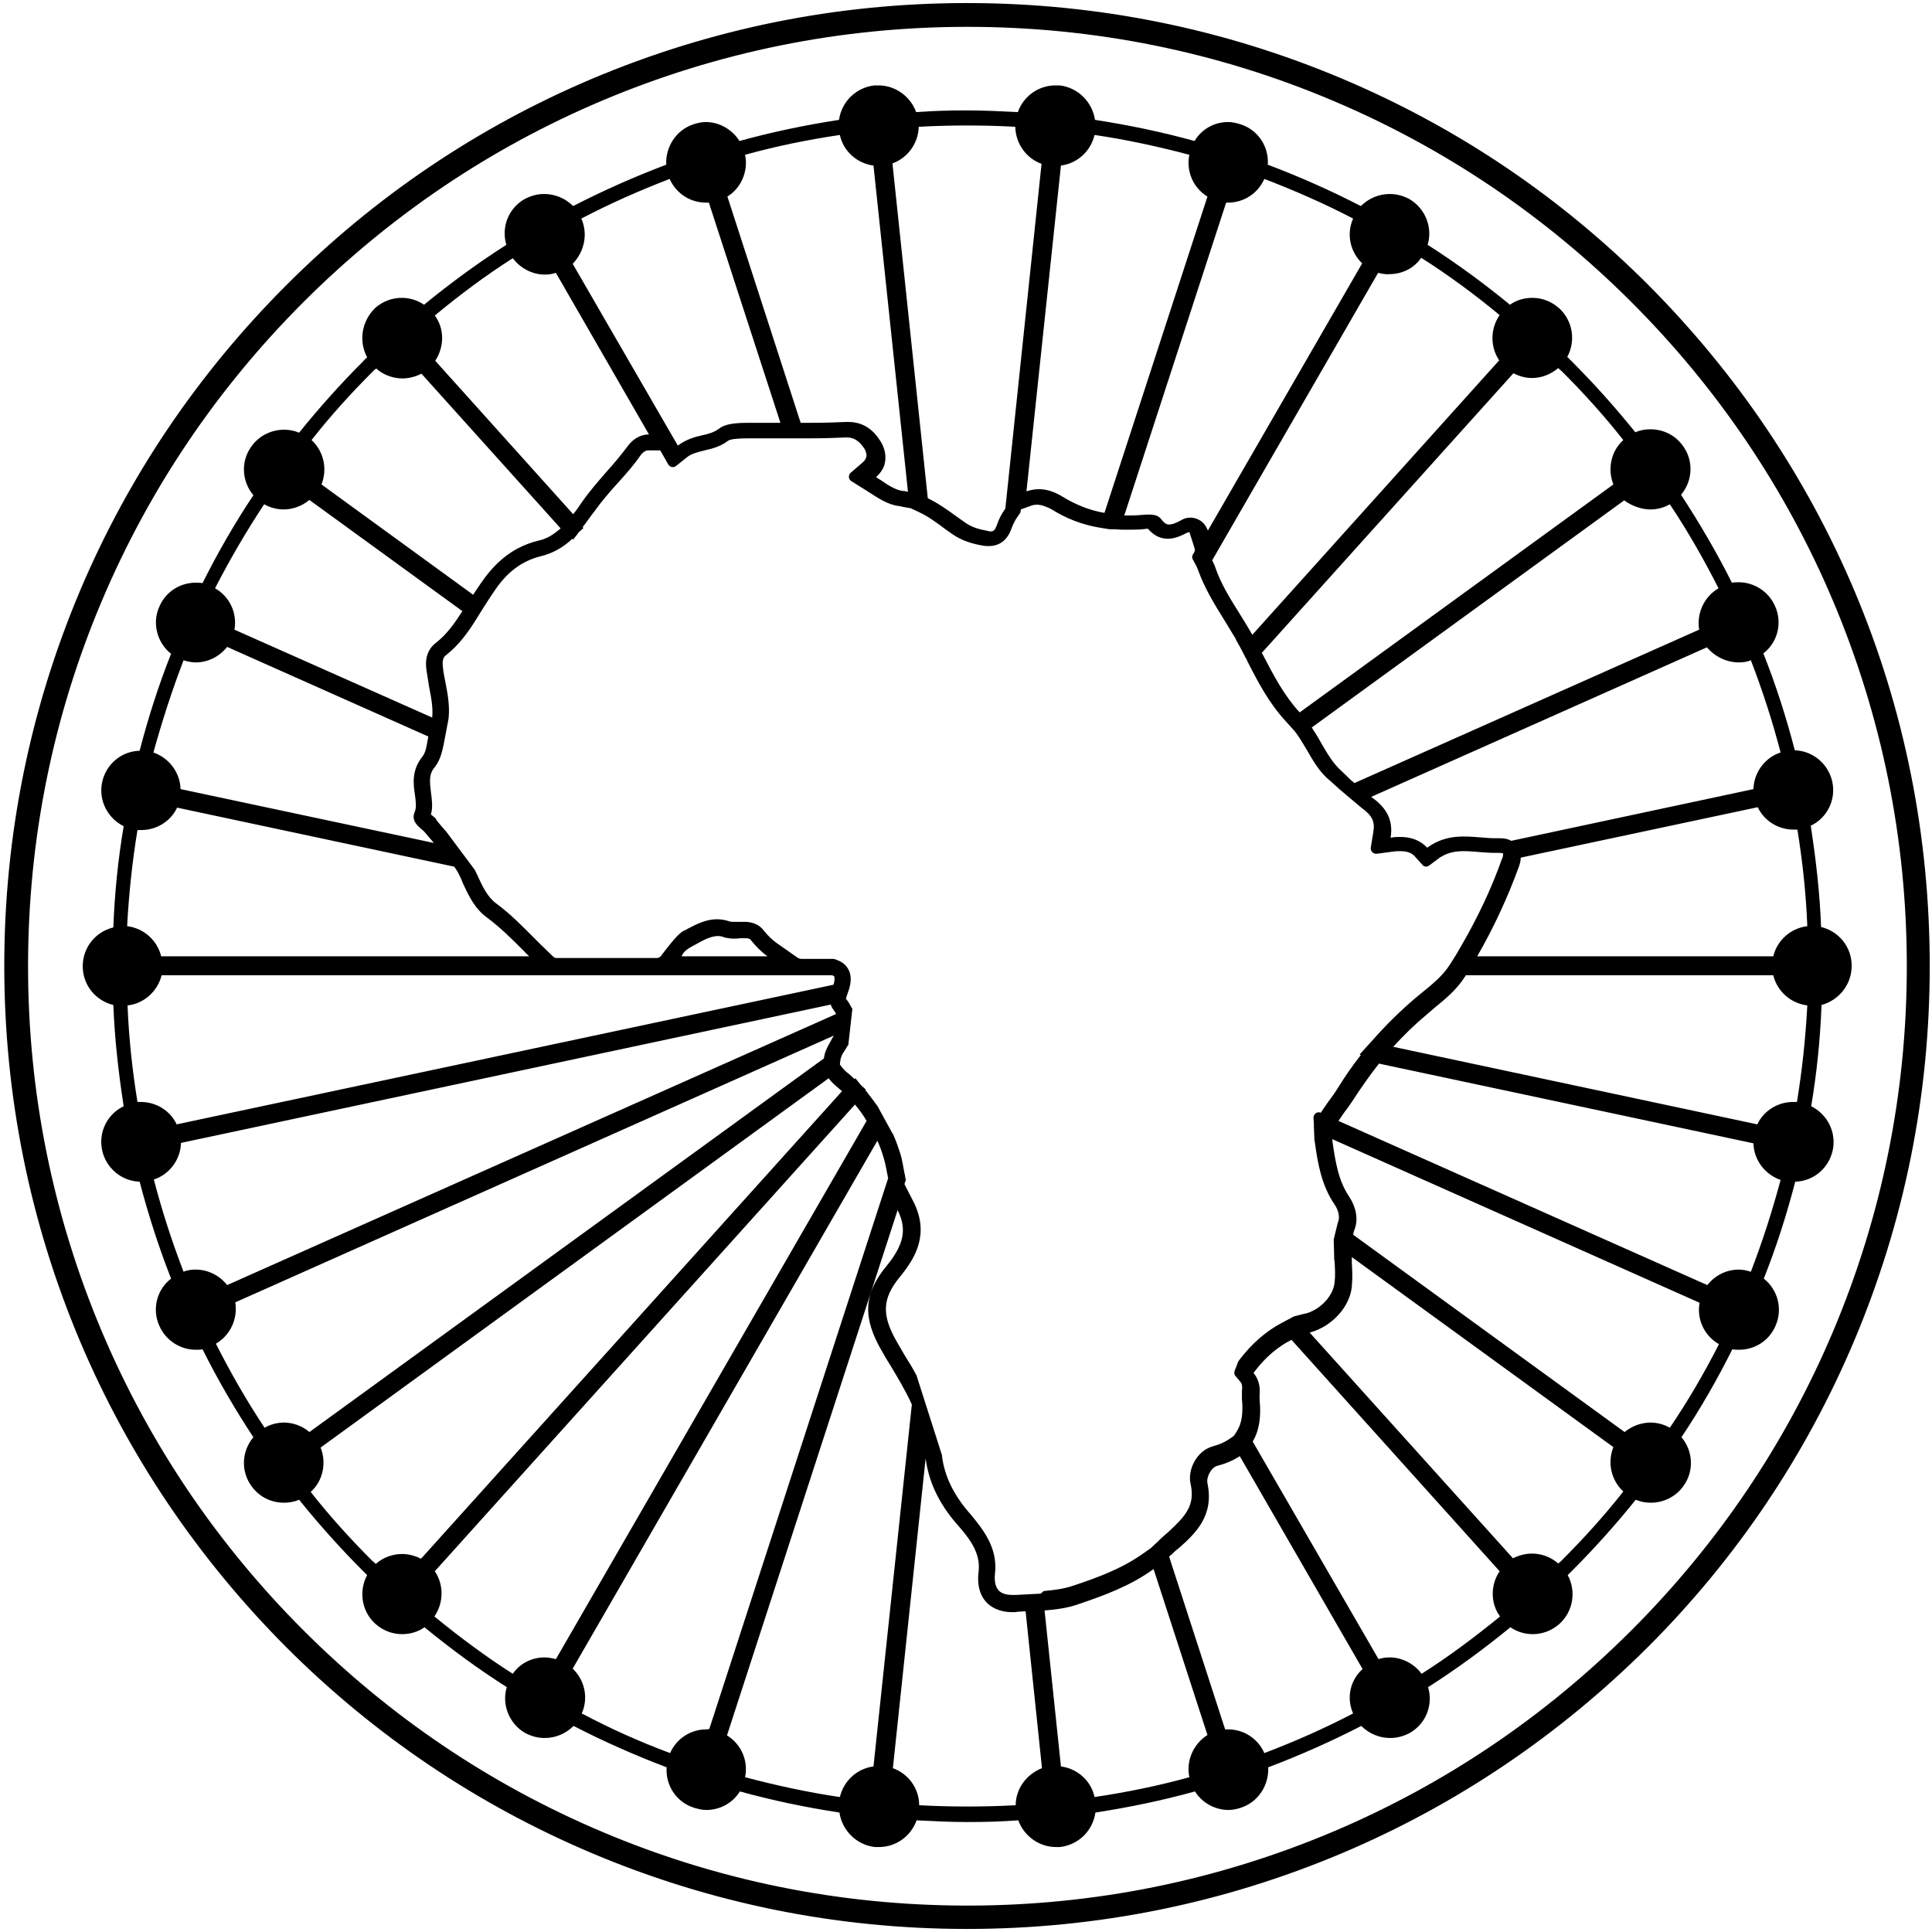 <svg width="316" height="316" viewBox="0 0 316 316" fill="none" xmlns="http://www.w3.org/2000/svg">
<path d="M302.864 157.965C302.864 154.863 300.75 152.326 297.86 151.621C297.649 146.053 297.014 140.556 296.168 135.058C298.847 133.789 300.327 130.829 299.693 127.869C299.058 124.908 296.45 122.794 293.561 122.723C292.151 117.296 290.459 112.01 288.415 106.865C290.741 105.103 291.587 101.861 290.318 99.112C289.261 96.715 286.865 95.235 284.398 95.235C284.045 95.235 283.623 95.235 283.27 95.306C280.803 90.372 277.984 85.579 274.953 80.927C276.856 78.672 277.068 75.359 275.235 72.892C273.966 71.13 271.993 70.214 269.949 70.214C269.103 70.214 268.257 70.355 267.482 70.707C264.24 66.69 260.786 62.813 257.051 59.078C256.839 58.866 256.557 58.584 256.346 58.373C257.755 55.765 257.262 52.452 255.007 50.408C253.738 49.281 252.187 48.717 250.637 48.717C249.368 48.717 248.029 49.069 246.972 49.844C242.672 46.32 238.161 43.008 233.509 40.047C234.355 37.228 233.157 34.127 230.549 32.576C229.492 32.012 228.435 31.73 227.307 31.73C225.545 31.73 223.853 32.435 222.585 33.704C217.651 31.166 212.576 28.911 207.36 26.938C207.572 24.048 205.81 21.229 202.85 20.312C202.145 20.101 201.51 19.96 200.876 19.96C198.621 19.96 196.577 21.087 195.378 23.061C190.022 21.581 184.594 20.453 179.097 19.607C178.674 16.718 176.348 14.321 173.317 13.969C173.106 13.969 172.824 13.969 172.612 13.969C169.864 13.969 167.397 15.731 166.48 18.339C163.732 18.198 160.983 18.057 158.164 18.057C155.344 18.057 152.595 18.127 149.847 18.339C148.93 15.801 146.463 13.969 143.715 13.969C143.503 13.969 143.221 13.969 143.01 13.969C139.979 14.321 137.653 16.647 137.23 19.607C131.733 20.453 126.305 21.581 120.949 23.061C119.75 21.158 117.636 19.96 115.451 19.96C114.817 19.96 114.112 20.101 113.478 20.312C110.588 21.229 108.826 24.048 108.967 26.938C103.751 28.911 98.676 31.166 93.742 33.704C92.474 32.435 90.782 31.73 89.02 31.73C87.892 31.73 86.835 32.012 85.778 32.576C83.1 34.127 81.972 37.228 82.818 40.047C78.166 43.008 73.655 46.32 69.355 49.844C68.228 49.069 66.959 48.717 65.69 48.717C64.14 48.717 62.589 49.281 61.32 50.408C59.136 52.593 58.642 55.835 60.052 58.443C59.84 58.655 59.558 58.866 59.347 59.148C55.611 62.884 52.158 66.76 48.916 70.778C48.14 70.425 47.294 70.284 46.449 70.284C44.475 70.284 42.431 71.201 41.162 72.963C39.33 75.43 39.541 78.742 41.444 80.998C38.343 85.65 35.594 90.442 33.127 95.376C32.775 95.306 32.352 95.306 32 95.306C29.533 95.306 27.136 96.715 26.079 99.182C24.81 101.931 25.727 105.173 27.982 106.935C25.938 112.081 24.247 117.367 22.837 122.794C19.877 122.864 17.339 124.979 16.705 127.939C16.071 130.899 17.621 133.86 20.229 135.128C19.313 140.556 18.749 146.053 18.538 151.692C15.648 152.397 13.533 154.934 13.533 158.035C13.533 161.136 15.648 163.674 18.538 164.379C18.749 169.947 19.383 175.444 20.229 180.942C17.551 182.211 16.071 185.171 16.705 188.131C17.339 191.092 19.947 193.206 22.837 193.276C24.247 198.633 25.938 203.919 27.982 209.135C25.656 210.897 24.81 214.139 26.079 216.888C27.136 219.285 29.533 220.765 32 220.765C32.352 220.765 32.775 220.765 33.127 220.694C35.594 225.628 38.414 230.491 41.444 235.073C39.541 237.328 39.33 240.641 41.162 243.108C42.431 244.87 44.405 245.786 46.449 245.786C47.294 245.786 48.14 245.645 48.916 245.293C52.158 249.31 55.611 253.187 59.347 256.922C59.558 257.134 59.84 257.416 60.052 257.627C58.642 260.235 59.136 263.548 61.391 265.592C62.66 266.719 64.21 267.283 65.761 267.283C67.029 267.283 68.369 266.931 69.426 266.156C73.725 269.68 78.236 272.992 82.888 275.953C82.042 278.772 83.24 281.873 85.848 283.424C86.906 283.988 87.963 284.27 89.091 284.27C90.853 284.27 92.544 283.565 93.813 282.296C98.747 284.833 103.821 287.089 109.037 289.062C108.826 291.952 110.588 294.771 113.548 295.688C114.253 295.899 114.887 296.04 115.522 296.04C117.777 296.04 119.821 294.912 121.019 293.009C126.376 294.49 131.803 295.617 137.301 296.463C137.724 299.353 140.049 301.749 143.08 302.102C143.292 302.102 143.574 302.102 143.785 302.102C146.534 302.102 149.001 300.34 149.917 297.732C152.666 297.873 155.415 298.014 158.234 298.014C161.053 298.014 163.802 297.943 166.551 297.732C167.467 300.269 169.934 302.102 172.683 302.102C172.894 302.102 173.176 302.102 173.388 302.102C176.419 301.749 178.744 299.423 179.167 296.463C184.665 295.617 190.092 294.49 195.449 293.009C196.647 294.912 198.762 296.04 200.946 296.04C201.581 296.04 202.286 295.899 202.92 295.688C205.81 294.771 207.572 291.952 207.431 289.062C212.647 287.089 217.721 284.833 222.655 282.296C223.924 283.565 225.615 284.27 227.377 284.27C228.505 284.27 229.562 283.988 230.62 283.424C233.298 281.873 234.426 278.772 233.58 275.953C238.232 272.992 242.743 269.68 247.042 266.156C248.17 266.931 249.439 267.283 250.707 267.283C252.258 267.283 253.808 266.719 255.077 265.592C257.333 263.548 257.826 260.235 256.416 257.627C256.628 257.416 256.91 257.134 257.121 256.922C260.857 253.187 264.31 249.31 267.553 245.293C268.328 245.645 269.174 245.786 270.019 245.786C271.993 245.786 274.037 244.87 275.306 243.108C277.138 240.641 276.927 237.328 275.024 235.073C278.125 230.421 280.874 225.628 283.341 220.694C283.693 220.765 284.116 220.765 284.468 220.765C286.935 220.765 289.332 219.355 290.389 216.888C291.658 214.069 290.741 210.897 288.486 209.135C290.53 203.99 292.221 198.704 293.631 193.276C296.591 193.206 299.129 191.092 299.763 188.131C300.397 185.171 298.847 182.211 296.239 180.942C297.155 175.515 297.719 170.017 297.931 164.379C300.75 163.603 302.864 161.066 302.864 157.965ZM284.398 108.345C285.032 108.345 285.737 108.274 286.371 107.993C288.274 112.926 289.896 117.931 291.235 123.076C288.627 123.922 286.865 126.389 286.794 129.067L247.183 137.525C246.69 137.243 246.126 137.102 245.28 137.102H244.998C244.857 137.102 244.716 137.102 244.505 137.102C243.729 137.102 242.954 137.031 242.108 136.961C241.263 136.89 240.346 136.82 239.43 136.82C237.879 136.82 235.624 137.031 233.439 138.652C232.311 137.454 230.831 136.89 228.999 136.89C228.505 136.89 228.012 136.89 227.448 137.031C228.012 133.648 226.25 131.745 224.276 130.336L279.182 105.878C280.521 107.429 282.424 108.345 284.398 108.345ZM269.949 83.324C271.077 83.324 272.134 83.042 273.121 82.478C276.081 86.918 278.689 91.5 281.085 96.222C278.689 97.632 277.491 100.31 277.913 102.988L221.527 128.08C221.386 127.939 221.245 127.798 221.104 127.728C220.541 127.164 219.977 126.67 219.413 126.107C218.074 124.908 217.157 123.358 216.171 121.666C215.677 120.75 215.113 119.834 214.55 118.988L265.65 81.844C266.918 82.76 268.469 83.324 269.949 83.324ZM247.535 61.051C248.522 61.544 249.509 61.826 250.566 61.826C252.117 61.826 253.597 61.263 254.866 60.205C255.007 60.346 255.218 60.558 255.43 60.699C259.024 64.293 262.407 68.029 265.509 71.976C263.465 73.808 262.901 76.769 263.887 79.236L212.576 116.521C210.039 113.772 208.347 110.53 206.585 107.147C206.515 107.006 206.444 106.865 206.374 106.794L247.535 61.051ZM227.236 44.84C229.28 44.84 231.254 43.924 232.452 42.162C236.893 44.981 241.192 48.153 245.28 51.536C243.729 53.791 243.729 56.752 245.21 58.937L204.823 103.834C204.823 103.764 204.753 103.693 204.753 103.693C204.118 102.565 203.413 101.438 202.709 100.31C201.158 97.843 199.678 95.447 198.762 92.768C198.621 92.345 198.409 91.993 198.268 91.641L225.404 44.629C226.038 44.77 226.673 44.911 227.236 44.84ZM200.876 33.14C203.413 33.14 205.739 31.66 206.797 29.264C211.73 31.166 216.594 33.281 221.316 35.748C220.188 38.285 220.823 41.175 222.796 43.078L197.563 86.777C197.422 86.425 197.281 86.143 197.07 85.861C196.506 85.086 195.59 84.663 194.674 84.663C194.18 84.663 193.616 84.804 193.193 85.086C192.348 85.579 191.643 85.79 191.22 85.79C191.008 85.79 190.586 85.79 189.951 84.945C189.528 84.381 188.894 84.169 188.119 84.169C187.907 84.169 187.696 84.169 187.555 84.169H187.484C186.568 84.24 185.722 84.31 184.947 84.31C184.595 84.31 184.242 84.31 183.89 84.31L200.524 33.211C200.524 33.14 200.735 33.14 200.876 33.14ZM173.529 27.078C176.207 26.726 178.392 24.753 179.026 22.074C184.313 22.85 189.458 23.977 194.533 25.317C193.969 27.995 195.167 30.744 197.493 32.153L180.647 83.888C178.181 83.465 175.925 82.548 173.74 81.209C172.471 80.434 171.203 80.011 169.934 80.011C169.229 80.011 168.524 80.152 167.89 80.363L173.529 27.078ZM150.269 20.735C152.877 20.594 155.556 20.524 158.164 20.524C160.842 20.524 163.45 20.594 166.058 20.735C166.128 23.484 167.82 25.88 170.357 26.797L164.436 83.183C163.873 83.958 163.379 84.874 163.027 85.931C162.674 86.918 162.322 86.918 162.04 86.918C161.899 86.918 161.758 86.918 161.617 86.848C160.067 86.566 158.868 86.213 157.811 85.438C157.388 85.156 157.036 84.874 156.613 84.592C155.062 83.465 153.512 82.337 151.75 81.491L145.97 26.726C148.507 25.81 150.199 23.413 150.269 20.735ZM121.865 25.317C126.94 23.907 132.155 22.85 137.371 22.074C137.935 24.753 140.19 26.726 142.869 27.078L148.507 80.434C148.225 80.363 147.873 80.293 147.591 80.293C146.534 80.152 145.265 79.377 144.067 78.531C143.785 78.39 143.503 78.178 143.292 78.037C144.137 77.262 144.56 76.487 144.701 75.853C144.983 74.725 144.772 73.386 144.067 72.258C143.574 71.483 142.093 69.016 138.781 69.016C138.64 69.016 138.499 69.016 138.358 69.016C136.737 69.086 134.904 69.157 132.719 69.157C132.155 69.157 131.521 69.157 130.957 69.157L118.975 32.153C121.231 30.744 122.429 27.995 121.865 25.317ZM95.082 35.748C99.804 33.281 104.597 31.166 109.531 29.264C110.588 31.66 112.914 33.14 115.451 33.14C115.592 33.14 115.803 33.14 115.944 33.14L127.645 69.157C126.728 69.157 125.742 69.157 124.825 69.157C124.473 69.157 124.12 69.157 123.768 69.157C123.345 69.157 122.922 69.157 122.499 69.157C120.314 69.157 118.623 69.298 117.566 70.143C116.79 70.707 115.874 70.989 114.817 71.201C113.548 71.483 112.138 71.906 110.87 72.892L93.672 43.149C95.575 41.175 96.209 38.285 95.082 35.748ZM83.875 42.232C85.144 43.924 87.117 44.911 89.091 44.911C89.725 44.911 90.289 44.84 90.923 44.629L106.147 71.06C105.161 71.06 103.821 71.412 102.623 73.033C101.566 74.443 100.438 75.782 99.24 77.121C97.83 78.742 96.35 80.434 95.082 82.266C94.659 82.901 94.236 83.535 93.742 84.099L71.188 59.007C72.668 56.752 72.739 53.791 71.118 51.606C75.206 48.223 79.434 45.052 83.875 42.232ZM60.968 60.769C61.109 60.628 61.32 60.417 61.532 60.276C62.73 61.333 64.281 61.897 65.831 61.897C66.888 61.897 67.946 61.615 68.933 61.122L91.698 86.425C90.641 87.341 89.513 88.116 88.174 88.398C83.1 89.597 80.351 92.909 78.518 95.588C78.166 96.151 77.743 96.715 77.39 97.279L52.581 79.236C53.567 76.769 53.004 73.879 50.959 71.976C53.99 68.099 57.373 64.364 60.968 60.769ZM43.206 82.478C44.193 83.042 45.321 83.324 46.378 83.324C47.929 83.324 49.409 82.76 50.607 81.773L75.628 99.957C74.36 101.931 73.091 103.764 71.258 105.173C69.355 106.653 69.637 108.909 69.778 109.755C69.919 110.671 70.06 111.587 70.201 112.433C70.554 114.195 70.836 115.746 70.695 117.367L38.343 102.988C38.837 100.31 37.568 97.561 35.171 96.222C37.638 91.429 40.317 86.848 43.206 82.478ZM30.026 107.993C30.66 108.204 31.365 108.345 32 108.345C33.973 108.345 35.876 107.429 37.145 105.808L70.06 120.468C70.06 120.609 69.99 120.75 69.99 120.82C69.778 122.019 69.637 123.076 69.073 123.781C67.311 125.966 67.593 128.221 67.875 130.054C68.016 131.181 68.157 132.098 67.805 132.873C67.241 134.212 68.369 135.128 68.862 135.551C69.003 135.692 69.215 135.833 69.285 135.904C69.849 136.538 70.413 137.243 70.977 137.877L29.533 129.067C29.462 126.389 27.7 123.992 25.092 123.076C26.502 118.001 28.123 112.926 30.026 107.993ZM22.485 135.763C22.696 135.763 22.907 135.763 23.119 135.763C25.586 135.763 27.912 134.353 28.969 132.098L74.289 141.754C74.712 142.318 75.064 142.952 75.347 143.586C75.417 143.798 75.558 144.009 75.628 144.291C76.615 146.406 77.602 148.591 79.646 150.071C81.831 151.692 83.734 153.595 85.778 155.639C85.989 155.921 86.271 156.132 86.483 156.344L86.553 156.414H26.361C25.727 153.806 23.542 151.833 20.793 151.48C21.075 146.194 21.639 140.908 22.485 135.763ZM22.485 180.237C21.639 175.022 21.075 169.806 20.863 164.449C23.542 164.167 25.797 162.123 26.431 159.515H136.102C136.384 159.586 136.455 159.727 136.455 159.727C136.455 159.727 136.596 160.009 136.384 160.855C136.384 160.925 136.314 160.995 136.314 161.066L28.898 183.902C27.841 181.647 25.515 180.237 23.048 180.237C22.907 180.237 22.696 180.237 22.485 180.237ZM111.504 156.414C111.504 156.414 111.645 155.568 113.196 154.793C113.478 154.652 113.689 154.511 113.971 154.37C115.099 153.736 116.297 153.101 117.425 153.101C117.777 153.101 118.129 153.172 118.482 153.313L118.623 153.383H118.764C119.116 153.454 119.539 153.524 120.032 153.524C120.385 153.524 120.667 153.524 121.019 153.454C121.301 153.454 121.583 153.454 121.795 153.454C122.57 153.454 122.711 153.595 122.852 153.806C123.698 154.863 124.543 155.709 125.53 156.414H111.504ZM32 207.655C31.365 207.655 30.66 207.725 30.026 208.007C28.123 203.074 26.502 198.069 25.163 192.924C27.771 192.078 29.533 189.611 29.603 186.933L135.891 164.308C135.962 164.59 136.102 164.872 136.314 165.154C136.455 165.365 136.666 165.577 136.737 165.859L37.145 210.192C35.876 208.571 33.973 207.655 32 207.655ZM46.449 232.676C45.391 232.676 44.264 232.958 43.277 233.522C40.317 229.082 37.709 224.5 35.312 219.778C37.709 218.368 38.907 215.69 38.484 213.012L136.384 169.383C136.173 169.735 135.961 170.088 135.75 170.511C135.186 171.427 134.834 172.343 134.763 173.118L50.607 234.227C49.479 233.24 47.929 232.676 46.449 232.676ZM68.862 254.949C67.875 254.455 66.818 254.173 65.761 254.173C64.21 254.173 62.66 254.737 61.461 255.795C61.32 255.654 61.109 255.442 60.898 255.301C57.303 251.707 53.92 247.971 50.819 244.024C52.862 242.191 53.426 239.231 52.44 236.764L135.539 176.361C135.891 176.854 136.314 177.277 136.737 177.629C137.089 177.911 137.371 178.193 137.724 178.475L68.862 254.949ZM89.091 271.089C87.047 271.089 85.073 272.006 83.875 273.768C79.434 270.948 75.206 267.777 71.047 264.393C72.598 262.138 72.598 259.178 71.118 256.993L139.838 180.66C140.543 181.506 141.177 182.352 141.741 183.338L90.923 271.371C90.359 271.23 89.725 271.089 89.091 271.089ZM115.522 282.86C112.984 282.86 110.658 284.34 109.601 286.736C104.667 284.904 99.804 282.719 95.152 280.252C96.28 277.715 95.645 274.825 93.672 272.922L143.503 186.581C143.926 187.497 144.278 188.484 144.56 189.47C144.842 190.387 144.983 191.373 145.195 192.36C145.195 192.501 145.265 192.572 145.265 192.713L116.015 282.789C115.803 282.86 115.663 282.86 115.522 282.86ZM142.869 288.921C140.19 289.274 138.005 291.247 137.371 293.926C132.085 293.15 126.94 292.023 121.865 290.683C122.429 288.005 121.231 285.256 118.905 283.847L146.816 197.928C148.366 201.03 147.873 203.567 144.983 207.091C141.248 211.602 141.036 215.549 144.278 221.047C144.701 221.822 145.124 222.527 145.618 223.302C146.886 225.417 148.155 227.531 149.142 229.716L142.869 288.921ZM166.128 295.265C163.52 295.406 160.842 295.476 158.234 295.476C155.556 295.476 152.948 295.406 150.34 295.265C150.34 292.516 148.578 290.12 146.041 289.203L151.397 238.526C151.891 242.332 153.512 245.786 156.401 249.169L156.472 249.24C158.445 251.495 160.419 253.892 160.067 256.993C159.785 259.107 160.208 260.799 161.265 261.997C161.97 262.772 163.309 263.689 165.635 263.689C165.917 263.689 166.199 263.689 166.41 263.618C166.833 263.618 167.326 263.548 167.749 263.548L170.428 289.203C167.89 290.19 166.128 292.586 166.128 295.265ZM170.216 260.658L167.538 260.799C167.044 260.799 166.621 260.869 166.128 260.869C165.917 260.869 165.705 260.869 165.564 260.869C164.507 260.869 163.732 260.587 163.309 260.094C162.815 259.53 162.604 258.614 162.745 257.345C163.238 253.046 160.63 249.945 158.516 247.407L158.445 247.337C155.908 244.376 154.498 241.416 154.076 238.174C154.076 238.103 154.076 238.103 154.076 238.033L149.917 224.994C149.917 224.923 149.847 224.853 149.847 224.853C149.283 223.795 148.648 222.738 148.014 221.751C147.591 221.047 147.168 220.271 146.745 219.567C144.137 215.056 144.278 212.377 147.239 208.783C149.776 205.681 152.032 201.805 149.424 196.589L147.944 193.699V193.629L148.155 192.995L148.014 192.29V192.149L147.944 191.937C147.732 190.88 147.591 189.752 147.239 188.625C146.886 187.567 146.534 186.51 146.041 185.453C146.041 185.453 146.041 185.382 145.97 185.382L143.503 180.872C143.503 180.872 143.503 180.801 143.433 180.801C142.939 180.096 142.446 179.462 141.953 178.828L141.53 178.264L141.6 178.193L140.895 177.559L140.825 177.488L139.909 176.361L139.768 176.502L139.556 176.29C139.204 175.938 138.851 175.656 138.499 175.374C138.217 175.162 138.006 174.881 137.794 174.669L137.371 174.105L137.442 173.471C137.512 173.048 137.653 172.555 138.006 172.061C138.287 171.638 138.499 171.286 138.71 170.934C138.781 170.863 138.781 170.722 138.781 170.652L139.415 165.013L139.204 164.661C138.992 164.238 138.781 163.885 138.499 163.533L138.428 163.462L138.358 163.321L138.781 162.053C138.851 161.912 138.851 161.771 138.922 161.63C139.063 161.066 139.486 159.515 138.569 158.247C138.217 157.683 137.583 157.26 136.807 156.978L136.384 156.837H131.028C130.887 156.837 130.675 156.767 130.534 156.696L127.01 154.229C126.235 153.665 125.601 153.031 124.966 152.256C123.979 150.916 122.57 150.775 121.654 150.775C121.372 150.775 121.019 150.775 120.737 150.775C120.455 150.775 120.173 150.775 119.962 150.775C119.75 150.775 119.539 150.775 119.328 150.705C118.693 150.494 117.988 150.353 117.284 150.353C115.451 150.353 113.83 151.198 112.491 151.903C112.279 152.044 111.997 152.185 111.786 152.256C110.729 152.819 108.826 155.427 108.121 156.344C107.98 156.555 107.698 156.696 107.416 156.696H91.064C90.853 156.696 90.641 156.626 90.5 156.485L88.315 154.37L88.245 154.3L87.54 153.595C85.425 151.48 83.522 149.507 81.126 147.745C79.716 146.688 78.871 144.925 78.025 143.022C77.884 142.811 77.813 142.529 77.672 142.318C77.602 142.247 77.602 142.177 77.531 142.106L72.95 135.974C72.95 135.974 72.95 135.974 72.88 135.904C72.386 135.34 71.822 134.705 71.329 134.071V134.001V133.93C71.118 133.719 70.836 133.507 70.483 133.225C70.836 131.957 70.624 130.688 70.483 129.56C70.272 127.798 70.131 126.6 71.118 125.472C72.104 124.204 72.386 122.653 72.668 121.243L73.373 117.508C73.584 115.464 73.232 113.561 72.88 111.728C72.739 110.882 72.527 110.107 72.457 109.261C72.316 108.134 72.457 107.57 72.88 107.217C75.064 105.526 76.615 103.341 77.884 101.297L79.293 99.041L79.575 98.618C79.857 98.125 80.28 97.561 80.633 96.997C82.254 94.53 84.509 91.922 88.597 90.936C90.289 90.513 91.91 89.667 93.39 88.328L93.602 88.116L93.742 88.257L94.518 87.271C94.518 87.2 94.588 87.2 94.588 87.13L95.434 86.354L95.293 86.213L95.786 85.579C96.209 85.015 96.632 84.381 97.196 83.676C98.394 81.984 99.804 80.363 101.214 78.813C102.482 77.403 103.68 76.064 104.738 74.513C105.372 73.668 105.865 73.668 106.006 73.668H107.98L108.191 74.02L109.319 75.993C109.601 76.416 110.165 76.557 110.588 76.205L112.35 74.795C113.125 74.161 114.182 73.949 115.24 73.668C116.508 73.386 117.847 73.033 119.046 72.117C119.398 71.835 120.526 71.694 122.288 71.694C122.711 71.694 123.134 71.694 123.557 71.694C123.909 71.694 124.261 71.694 124.614 71.694C125.53 71.694 126.517 71.694 127.433 71.694H128.702H129.97H131.38H132.508C134.763 71.694 136.596 71.624 138.287 71.553H138.499C139.979 71.553 140.754 72.469 141.389 73.386C141.671 73.879 141.812 74.443 141.671 74.795C141.6 75.077 141.459 75.289 141.177 75.57L139.133 77.333C138.71 77.685 138.781 78.39 139.204 78.672L141.459 80.081C141.741 80.222 141.953 80.434 142.234 80.575C143.644 81.491 145.265 82.548 146.957 82.76C147.168 82.76 147.38 82.83 147.662 82.901L148.86 83.112C148.93 83.112 149.001 83.112 149.071 83.183L150.269 83.746C151.82 84.451 153.23 85.509 154.639 86.566C155.062 86.848 155.415 87.13 155.838 87.412C157.388 88.469 159.08 88.962 160.771 89.244C161.124 89.315 161.476 89.315 161.758 89.315C162.956 89.315 164.577 88.821 165.423 86.495C165.705 85.72 166.058 85.015 166.48 84.451L166.903 83.817L166.974 83.324L168.524 82.76C168.877 82.619 169.229 82.548 169.582 82.548C170.287 82.548 171.062 82.83 171.908 83.253C174.375 84.804 176.912 85.79 179.731 86.284L181.493 86.566C181.493 86.566 181.564 86.566 181.634 86.566H182.339L183.467 86.636C183.819 86.636 184.242 86.636 184.665 86.636C185.581 86.636 186.498 86.636 187.484 86.495H187.555C187.625 86.495 187.696 86.495 187.766 86.495C188.753 87.623 189.81 88.116 191.008 88.116C191.995 88.116 192.982 87.764 194.321 87.059C194.392 87.059 194.392 87.059 194.462 87.059C194.533 87.059 194.603 87.059 194.603 87.13C194.603 87.13 194.603 87.13 194.603 87.2L195.378 89.667C195.449 89.879 195.449 90.16 195.308 90.372L195.096 90.724C194.955 90.936 194.955 91.288 195.096 91.5L195.59 92.416C195.731 92.627 195.801 92.909 195.942 93.191C196.999 96.151 198.55 98.689 200.171 101.297C200.805 102.354 201.51 103.482 202.145 104.539V104.609L202.215 104.75L202.85 105.878L203.766 107.64L203.907 107.852L203.977 108.063C205.81 111.658 207.572 115.041 210.391 118.072L211.66 119.481L211.73 119.552L212.153 120.116C212.717 120.891 213.21 121.807 213.704 122.582C214.761 124.415 215.818 126.318 217.58 127.728C218.074 128.151 218.497 128.573 218.99 128.996L219.061 129.067L222.655 132.098C224.417 133.366 224.911 134.353 224.629 136.045L224.206 138.652C224.135 139.216 224.629 139.71 225.192 139.639L227.871 139.287C228.294 139.216 228.717 139.216 229.069 139.216C230.479 139.216 231.113 139.71 231.465 140.133L232.664 141.472C232.946 141.824 233.439 141.824 233.791 141.542L235.201 140.485C236.681 139.357 238.232 139.216 239.43 139.216C240.205 139.216 241.051 139.287 241.897 139.357C242.743 139.428 243.659 139.498 244.505 139.498C244.716 139.498 244.928 139.498 245.069 139.498H245.21C245.562 139.498 245.773 139.569 245.773 139.569H245.844V139.78C245.844 139.992 245.773 140.274 245.632 140.556C243.941 145.348 241.685 150.071 239.078 154.582L238.091 156.273L237.245 157.612L237.175 157.753L237.104 157.824C236.047 159.515 234.355 160.925 232.523 162.405C232.1 162.758 231.747 163.039 231.324 163.392C229.351 165.083 227.448 166.916 225.686 168.819L222.373 172.484L222.585 172.555C221.245 174.246 219.977 176.079 218.849 177.911C218.497 178.475 218.074 179.109 217.651 179.673C217.157 180.308 216.805 180.872 216.453 181.365L216.03 181.999C215.889 181.929 215.818 181.929 215.677 181.929C215.184 181.929 214.832 182.352 214.832 182.845L214.902 183.832V184.325L214.973 186.087C214.973 186.299 214.973 186.51 215.043 186.722C215.536 190.387 216.171 193.911 218.285 197.012C218.92 197.928 219.131 198.986 218.92 199.69C218.849 199.831 218.849 199.972 218.779 200.113L218.144 202.721V202.792L218.215 205.4C218.215 205.681 218.215 206.034 218.285 206.316C218.356 207.514 218.426 208.642 218.285 209.769C218.074 211.954 215.959 214.21 213.563 214.844H213.492L211.801 215.267L211.589 215.338L209.475 216.465C207.008 217.804 204.753 219.778 202.85 222.245C202.638 222.527 202.427 222.809 202.356 223.161L201.933 224.218C201.863 224.5 201.863 224.853 202.074 225.064L202.85 225.98C203.202 226.403 203.202 226.756 203.131 227.602C203.131 227.954 203.131 228.377 203.131 228.8C203.343 230.985 203.131 232.676 202.427 233.874L202.004 234.579C201.933 234.65 201.863 234.791 201.792 234.861L201.087 235.355C200.383 235.848 199.466 236.271 198.409 236.553C195.731 237.258 194.18 240.429 194.744 242.755C195.519 246.279 193.828 248.042 191.008 250.649C190.515 251.072 190.092 251.425 189.669 251.848C189.599 251.918 189.599 251.918 189.528 251.989L189.387 252.129L188.33 253.116L188.26 253.187L187.061 254.033C183.537 256.57 179.449 258.05 175.643 259.319C173.811 259.953 172.119 260.094 170.709 260.235L170.216 260.658ZM194.533 290.683C189.458 292.093 184.242 293.15 179.026 293.926C178.463 291.247 176.207 289.274 173.529 288.921L170.85 263.407C172.612 263.266 174.515 263.054 176.489 262.349C180.647 260.94 184.876 259.389 188.682 256.64L197.493 283.776C195.167 285.256 193.969 288.005 194.533 290.683ZM221.316 280.252C216.594 282.719 211.801 284.833 206.797 286.736C205.739 284.34 203.413 282.86 200.876 282.86C200.735 282.86 200.524 282.86 200.383 282.86L191.22 254.596C191.361 254.455 191.431 254.385 191.572 254.314C191.925 253.962 192.348 253.539 192.841 253.187C195.449 250.861 198.621 247.971 197.493 242.614C197.281 241.628 198.057 240.006 199.184 239.725C200.594 239.372 201.792 238.808 202.779 238.174L222.867 272.992C220.823 274.825 220.188 277.715 221.316 280.252ZM232.523 273.768C231.254 272.076 229.28 271.089 227.307 271.089C226.673 271.089 226.109 271.16 225.474 271.371L204.893 235.778C205.951 234.015 206.303 231.76 206.021 228.941C206.021 228.729 206.021 228.447 206.021 228.165C206.092 227.249 206.092 225.839 205.034 224.571C205.034 224.5 205.105 224.43 205.175 224.359C206.937 222.033 208.981 220.271 211.237 219.144L245.28 256.993C243.8 259.178 243.729 262.208 245.351 264.393C241.192 267.777 236.963 270.948 232.523 273.768ZM255.43 255.231C255.289 255.372 255.077 255.583 254.866 255.724C253.667 254.667 252.117 254.103 250.566 254.103C249.509 254.103 248.452 254.385 247.465 254.878L214.197 217.945C214.197 217.945 214.197 217.945 214.268 217.945C217.862 216.959 220.823 213.716 221.104 210.404C221.245 209.065 221.175 207.796 221.104 206.527C221.104 206.245 221.104 205.893 221.104 205.611L263.887 236.694C262.901 239.161 263.465 242.05 265.509 243.954C262.407 247.901 259.024 251.636 255.43 255.231ZM273.121 233.522C272.134 232.958 271.006 232.676 269.949 232.676C268.469 232.676 266.918 233.24 265.72 234.227L221.316 201.946C221.386 201.593 221.457 201.312 221.598 200.959C222.162 199.408 221.809 197.435 220.682 195.743C218.92 193.136 218.426 190.105 217.933 186.651C217.933 186.51 217.933 186.369 217.862 186.299L277.984 213.082C277.491 215.76 278.759 218.509 281.156 219.848C278.759 224.571 276.081 229.152 273.121 233.522ZM286.371 208.007C285.737 207.796 285.032 207.655 284.398 207.655C282.424 207.655 280.521 208.571 279.253 210.192L218.92 183.338C219.201 182.916 219.483 182.493 219.836 181.999C220.259 181.435 220.682 180.872 221.104 180.237C222.514 178.052 223.994 175.938 225.545 173.964L286.794 187.004C286.865 189.682 288.627 192.078 291.235 192.995C289.896 197.999 288.274 203.074 286.371 208.007ZM293.913 180.237C293.702 180.237 293.49 180.237 293.279 180.237C290.812 180.237 288.486 181.647 287.429 183.902L227.871 171.215C229.562 169.383 231.324 167.621 233.298 166C233.65 165.647 234.073 165.365 234.426 165.013C236.329 163.462 238.232 161.912 239.571 159.797C239.641 159.727 239.712 159.656 239.712 159.515H290.036C290.671 162.123 292.856 164.097 295.605 164.449C295.323 169.806 294.759 175.022 293.913 180.237ZM290.036 156.414H241.615C244.293 151.762 246.549 146.899 248.381 141.895C248.593 141.331 248.734 140.767 248.734 140.274L287.499 132.027C288.556 134.283 290.882 135.692 293.349 135.692C293.561 135.692 293.772 135.692 293.984 135.692C294.829 140.908 295.393 146.124 295.605 151.48C292.856 151.833 290.671 153.806 290.036 156.414Z" fill="#000"/>
<path d="M302.865 96.856C294.971 78.178 283.623 61.404 269.245 46.955C254.796 32.506 238.021 21.229 219.343 13.335C199.96 5.158 179.379 1 158.164 1C136.949 1 116.438 5.158 97.056 13.335C78.378 21.229 61.603 32.576 47.224 46.955C32.775 61.404 21.428 78.178 13.534 96.856C5.358 116.239 1.199 136.82 1.199 157.965C1.199 179.11 5.358 199.761 13.534 219.144C21.428 237.822 32.775 254.596 47.154 269.045C61.603 283.494 78.378 294.772 97.056 302.666C116.438 310.842 136.949 315 158.164 315C179.379 315 199.89 310.842 219.272 302.666C237.95 294.772 254.725 283.424 269.174 269.045C283.623 254.596 294.9 237.822 302.794 219.144C310.97 199.761 315.129 179.251 315.129 158.035C315.129 136.82 311.041 116.239 302.865 96.856ZM300.257 218.016C292.504 236.341 281.368 252.834 267.201 267.001C253.034 281.168 236.541 292.305 218.215 300.058C199.185 308.093 179.027 312.181 158.234 312.181C137.442 312.181 117.214 308.093 98.254 300.058C79.928 292.305 63.435 281.168 49.268 267.001C35.101 252.834 23.965 236.341 16.212 218.016C8.177 198.986 4.089 178.828 4.089 158.035C4.089 137.243 8.177 117.014 16.212 98.055C23.965 79.729 35.101 63.236 49.268 49.069C63.435 34.902 79.928 23.766 98.254 16.013C117.284 7.978 137.442 3.89 158.234 3.89C179.027 3.89 199.255 7.978 218.215 16.013C236.541 23.766 253.034 34.902 267.201 49.069C281.368 63.236 292.504 79.729 300.257 98.055C308.292 117.085 312.38 137.243 312.38 158.035C312.38 178.828 308.292 198.986 300.257 218.016Z" fill="#000" stroke="#000" stroke-miterlimit="10"/>
</svg>
